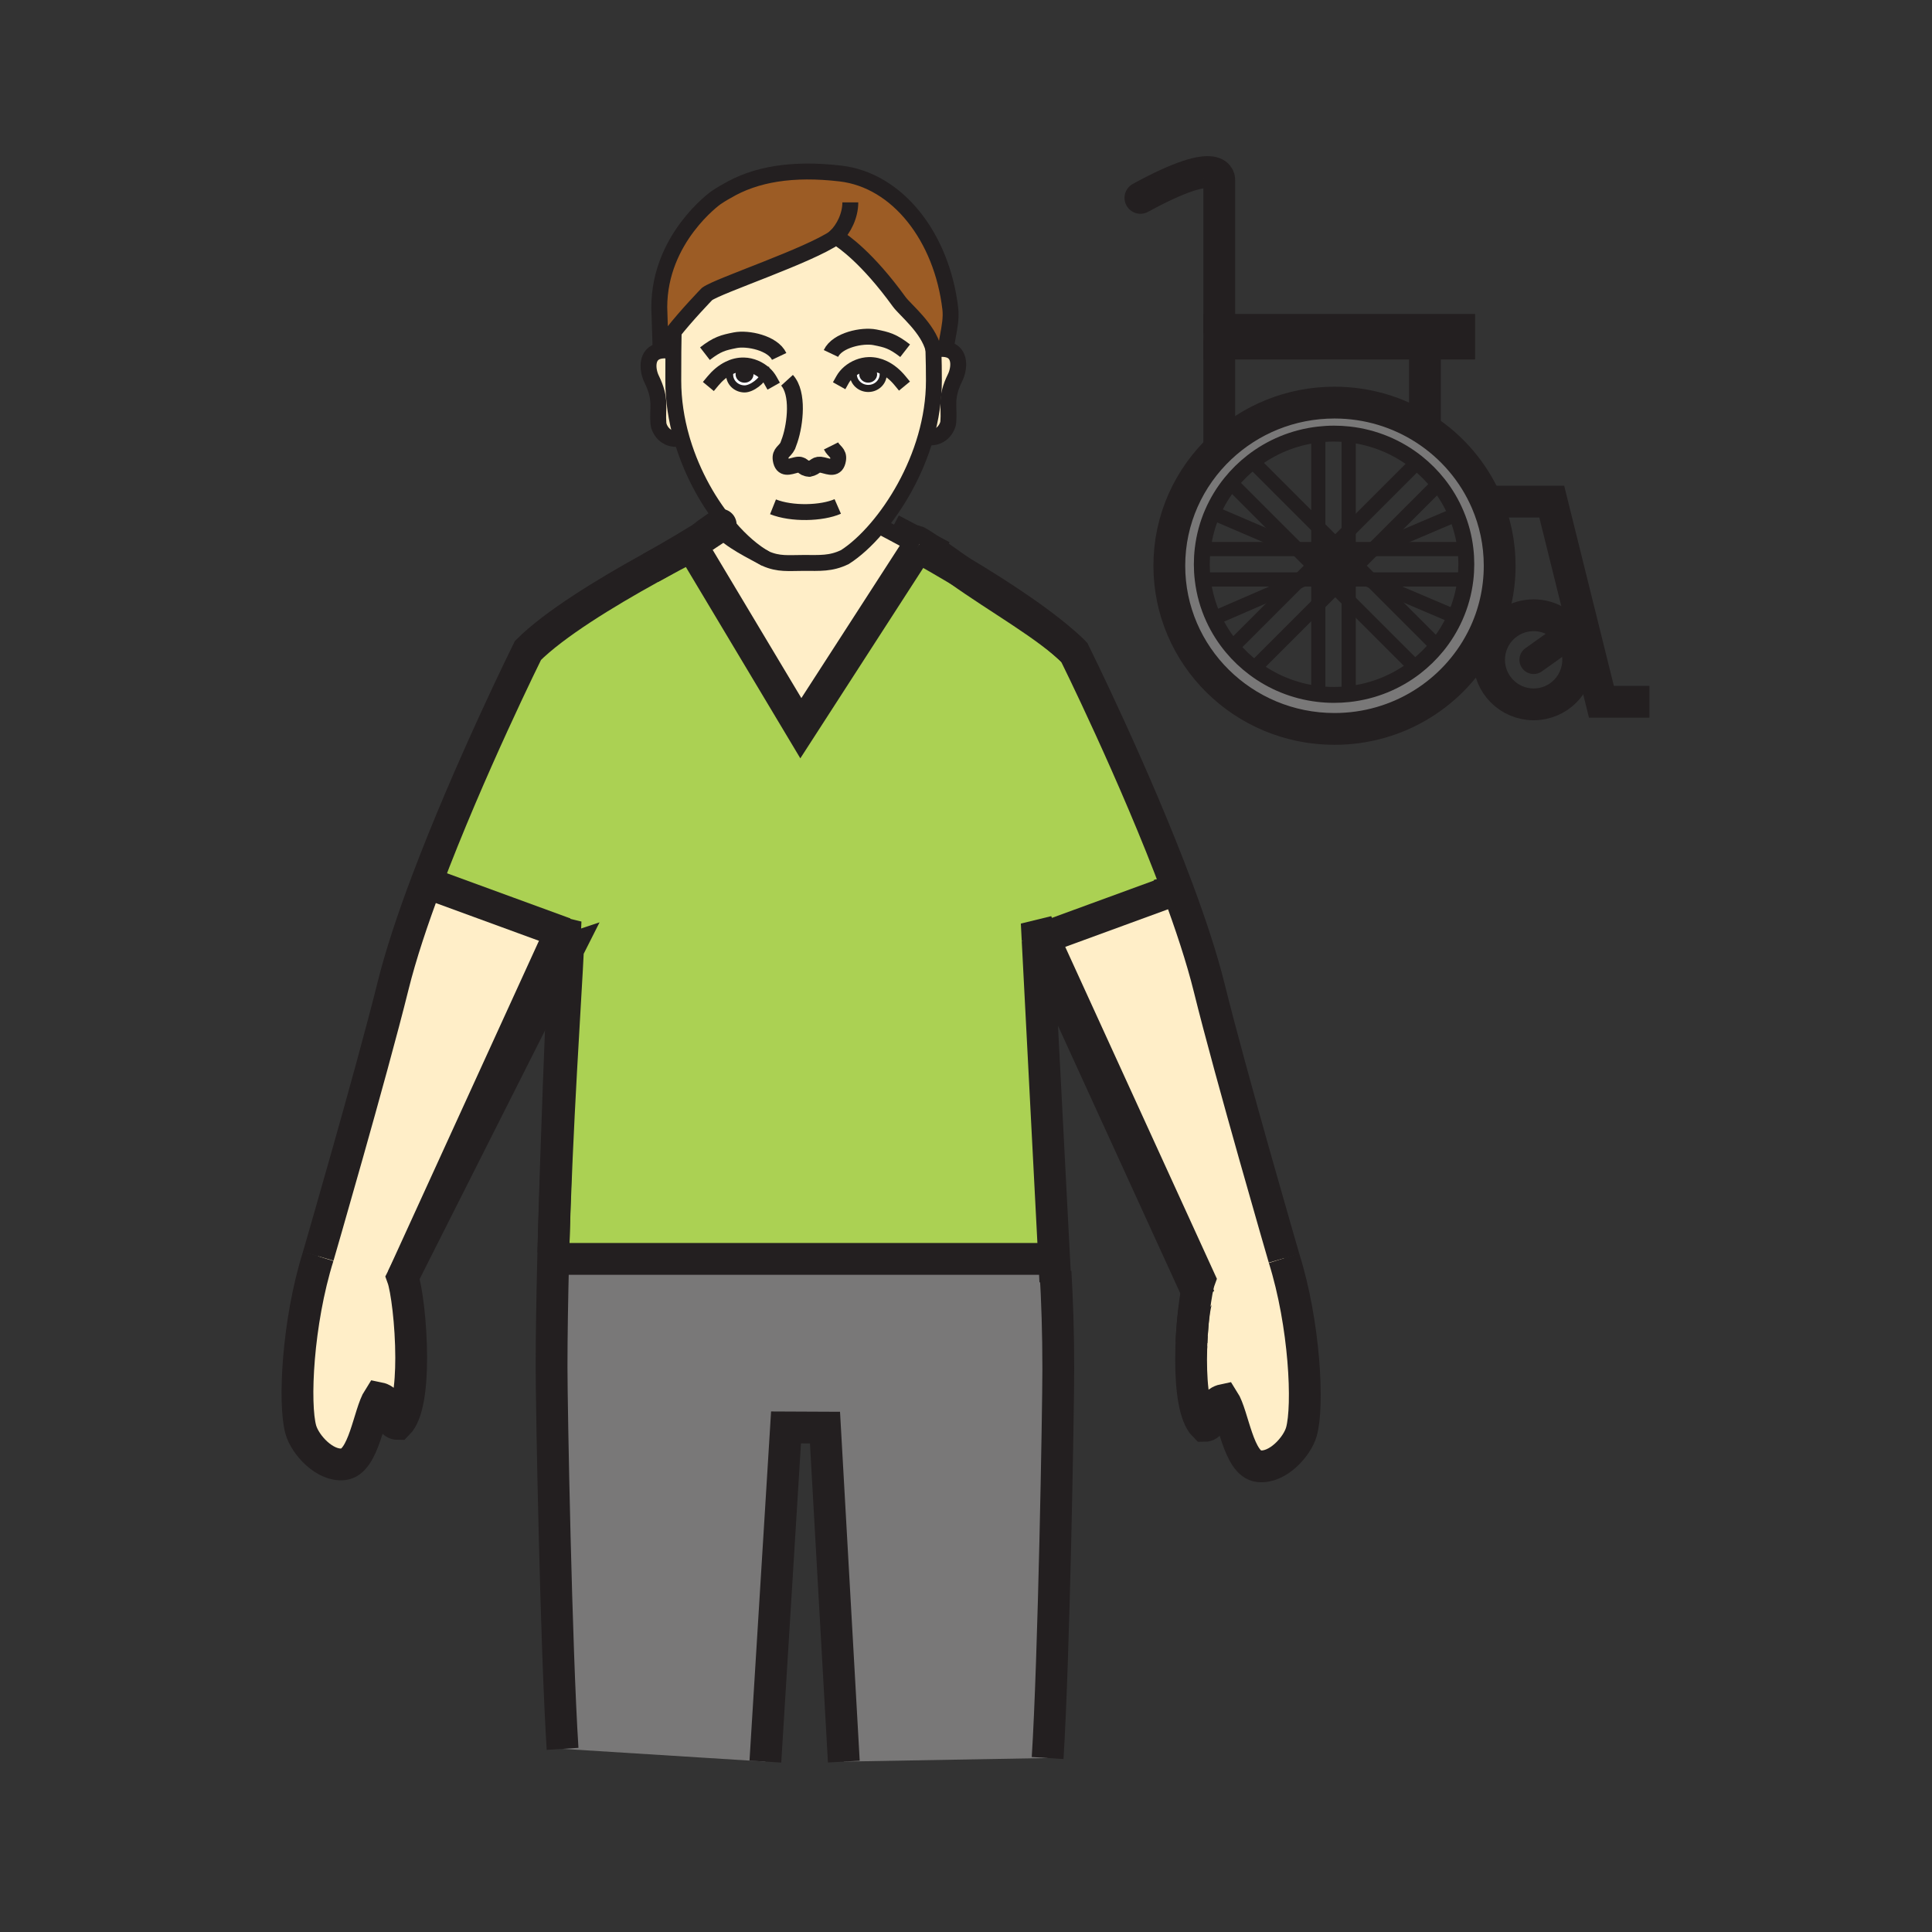<?xml version="1.0" encoding="iso-8859-1"?>
<!-- Generator: Adobe Illustrator 12.0.1, SVG Export Plug-In . SVG Version: 6.00 Build 51448)  -->
<!DOCTYPE svg PUBLIC "-//W3C//DTD SVG 1.1//EN" "http://www.w3.org/Graphics/SVG/1.1/DTD/svg11.dtd">
<svg version="1.1" id="Layer_1" xmlns="http://www.w3.org/2000/svg" width="850.394" height="850.394"
     viewBox="0 0 850.394 850.394" style="overflow:visible;enable-background:new 0 0 850.394 850.394;"
     xml:space="preserve">
<rect x="0" y="0" width="850.394" height="850.394" fill="#333333" stroke="none"/>
<g>
	<g id="XMLID_7_">
		<g>
			<path style="fill:#797878;" d="M529.39,255.05c0.7,6.05,2.36,11.82,4.82,17.14c2.13,4.62,4.86,8.91,8.1,12.78
				c2.86,3.42,6.12,6.52,9.71,9.2c7.99,6.01,17.591,10.01,28.061,11.27c2.33,0.29,4.71,0.43,7.12,0.43c2.18,0,4.33-0.12,6.439-0.35
				c10.99-1.19,21.061-5.41,29.341-11.79c3.539-2.74,6.76-5.87,9.59-9.33c3.189-3.91,5.87-8.25,7.939-12.91
				c2.29-5.12,3.83-10.63,4.51-16.4c0.271-2.21,0.4-4.45,0.4-6.73c0-2.28-0.13-4.52-0.4-6.73c-0.619-5.33-1.989-10.43-4-15.21
				c-2.01-4.83-4.67-9.32-7.869-13.37c-2.771-3.51-5.94-6.69-9.44-9.48c-8.41-6.7-18.75-11.13-30.07-12.36
				c-2.109-0.23-4.26-0.35-6.439-0.35c-2.351,0-4.66,0.14-6.94,0.41c-10.859,1.27-20.79,5.49-28.97,11.83
				c-3.54,2.75-6.76,5.89-9.57,9.37c-3.239,3.99-5.95,8.43-8.02,13.2h-0.01c-2.171,5-3.65,10.38-4.301,16
				c-0.27,2.19-0.399,4.43-0.399,6.69C528.99,250.62,529.12,252.86,529.39,255.05z M654.26,220.79c3.76,8.67,5.84,18.21,5.84,28.23
				c0,11.03-2.52,21.5-7.029,30.84c-0.301,0.62-0.61,1.24-0.931,1.85c-12.04,23.23-36.51,39.13-64.75,39.13
				c-40.149,0-72.699-32.16-72.699-71.82c0-20.44,8.649-38.9,22.54-51.97c13.05-12.29,30.72-19.84,50.159-19.84
				c14.7,0,28.38,4.31,39.811,11.72C639.12,196.64,648.6,207.72,654.26,220.79z"/>
            <path style="fill:#231F20;" d="M593.64,245.13c0.24,0.38,0.431,0.79,0.58,1.21c0.221,0.64,0.34,1.31,0.34,2.02
				c0,3.69-3.3,6.69-7.359,6.69c-2.63,0-4.94-1.25-6.23-3.14c-0.13-0.17-0.239-0.35-0.33-0.53c-0.52-0.91-0.8-1.94-0.8-3.02
				c0-0.35,0.03-0.68,0.101-1.01c0.079-0.57,0.25-1.12,0.5-1.63c1.119-2.38,3.72-4.05,6.76-4.05
				C589.97,241.67,592.39,243.06,593.64,245.13z"/>
            <path style="fill:#FFEEC8;" d="M565.19,553.82c9.13,29.1,10.85,64.949,7.659,76.31c-1.869,6.72-10.56,16.2-18.76,15.24
				c-9.07-0.99-11.149-22.36-15.53-29.17c-6.859,1.43-3.34,11.43-8.409,11.43c-4.4-4.38-5.87-16.46-5.87-29.1
				c0-1.69,0.029-3.4,0.08-5.09c0.01-0.421,0.02-0.841,0.04-1.261c0.01-0.42,0.029-0.84,0.05-1.25c0.03-0.83,0.069-1.66,0.12-2.47
				c0.02-0.36,0.04-0.72,0.06-1.08c0-0.04,0-0.08,0.01-0.12c0.67-10.439,2.141-18.51,3.431-16.09l-1.28-2.81
				c0.42-2.261,0.86-4.051,1.28-5.19l-68.7-150.35l58.92-21.57h0.01c5.74,15.42,10.73,30.51,13.97,43.59
				C541.76,473.27,565.19,553.82,565.19,553.82z"/>
            <path style="fill:#797878;" d="M459.37,412.82l68.7,150.35c-0.42,1.14-0.86,2.93-1.28,5.19L459.37,420.82l-2.65-7.04
				L459.37,412.82z"/>
            <path style="fill:#FFEEC8;" d="M526.79,568.36l1.28,2.81c-1.29-2.42-2.761,5.65-3.431,16.09
				C525.08,579.9,525.9,573.09,526.79,568.36z"/>
            <path style="fill:#FFEEC8;"
                  d="M524.57,588.46c0.01-0.36,0.029-0.72,0.06-1.08C524.61,587.74,524.59,588.1,524.57,588.46z"/>
            <path style="fill:#FFEEC8;"
                  d="M524.45,590.93c0.03-0.83,0.069-1.649,0.12-2.47C524.52,589.27,524.48,590.1,524.45,590.93z"/>
            <path style="fill:#FFEEC8;"
                  d="M524.4,592.18c-0.021,0.42-0.03,0.84-0.04,1.261C524.37,593.02,524.38,592.6,524.4,592.18z"/>
            <path style="fill:#ABD153;" d="M518.29,391.25l-58.92,21.57l-3.04-6.65l0.39,7.61l7.271,140.18l-3.12,0.16H247.3l-3.81-0.03
				c0.02-0.87,0.04-1.75,0.07-2.63c1.43-55.16,5.57-114.2,6.44-133.46c0.06-1.23-0.64-1.38-1.58-1.03c0.1-2.38,0.19-4.44,0.27-6.13
				c0.16-3.57,0.25-5.53,0.25-5.53l-2.2,4.82l-59.06-21.61c18.67-49.71,44.7-102.21,44.7-102.21
				c11.61-11.61,33.97-25.26,53.42-36.01c0.23-0.12,0.45-0.25,0.67-0.37c6.54-3.61,12.72-6.87,18.04-9.61l47.99,80.21l51.57-79.87
				c0.06,0.03,0.11,0.06,0.17,0.09c5.22,2.92,11.43,6.46,18.03,10.39c17.08,12.25,38.99,24.42,50.6,36.03
				c0,0,26.7,53.83,45.43,104.08H518.29z"/>
            <path style="fill:#797878;" d="M464.3,559.8l0.3-0.02c0.74,12.5,1.221,26.779,1.221,42.67c0,17.81-1.94,128.479-4.7,171.37
				l-89.7,1.569l-8.29-147.01l-17.15-0.08l-9.09,147.09l-89.26-5.609c-2.83-43.88-4.85-150-4.85-168.141
				c0-13.399,0.27-29.88,0.71-47.55l3.81,0.03h213.57l3.12-0.16L464.3,559.8z"/>
            <polygon style="fill:#797878;" points="456.33,406.17 459.37,412.82 456.72,413.78 			"/>
            <path style="fill:#0071BC;"
                  d="M422.27,251.14c18.05,10.76,38.99,24.42,50.6,36.03C461.26,275.56,439.35,263.39,422.27,251.14z"
            />
            <path style="fill:#FFEEC8;" d="M410.97,154.26l0.63-0.14c1.45-0.52,3.07-0.69,4.84-0.41c0.08,0.01,0.16,0.03,0.24,0.05
				c6.49,1.21,5.58,8.65,3.75,12.38c-4.51,9.18-2.45,12.57-3.02,19.58c-0.22,2.66-3.26,7.85-9.61,6.63l-0.33-0.09
				c2.26-7.9,3.6-16.23,3.6-24.69c0-4.77-0.06-8.09-0.22-13.85C410.89,153.9,410.93,154.08,410.97,154.26z"/>
            <path style="fill:#9C5C25;" d="M368.59,104.61c-0.4-0.25-0.61-0.36-0.61-0.36c-0.02,0.02-0.05,0.03-0.07,0.05
				c-11.79,8.24-51.64,21.38-56.7,25.1c0,0-9.04,9.31-15.3,17.33c-2.25,2.88-4.15,5.6-5.13,7.65l-0.59-19.11
				c0-30.49,24.88-48.19,24.88-48.19c2.87-1.95,4.8-2.94,4.8-2.94c12.69-7.55,29.11-10.21,50.04-7.77
				c25.28,2.95,44.68,28.12,48.37,59.46l-1.1,12.42l-0.5,5.51c-0.08-0.02-0.16-0.04-0.24-0.05c-1.77-0.28-3.39-0.11-4.84,0.41
				l-0.63,0.14c-0.04-0.18-0.08-0.36-0.12-0.54c-2.31-9.34-12.44-17.3-15.05-20.88C381.79,113.48,371.18,106.21,368.59,104.61z"/>
            <path style="fill:#FFEEC8;"
                  d="M422.27,251.14c-6.6-3.93-12.81-7.47-18.03-10.39C408.89,243.24,390.37,228.27,422.27,251.14z"/>
            <path style="fill:#FFEEC8;" d="M373.63,163.77l1.89,0.01c0,0.21,0.07,0.43,0.07,0.92c0,3.47,2.95,6.28,6.59,6.28
				c3.63,0,6.58-2.81,6.58-6.28c0-0.95,0.07-1.39-0.16-1.94l0.46-0.98c-2.02-0.98-4.23-1.53-6.6-1.48
				C379.3,160.38,376.07,161.68,373.63,163.77z M356.26,206.34c-0.09,0.02-0.18,0.04-0.28,0.05l0.56-0.04
				C356.44,206.35,356.35,206.35,356.26,206.34z M320.75,162.03l0.51,1.08c-0.17,0.48-0.12,0.92-0.12,1.78
				c0,3.48,2.96,6.29,6.6,6.29c3.18,0,7.86-3.58,9-6.8c-2.47-2.33-5.93-3.81-9.29-3.88C325.04,160.44,322.8,161.01,320.75,162.03z
				 M410.85,153.72c0.16,5.76,0.22,9.08,0.22,13.85c0,8.46-1.34,16.79-3.6,24.69c-4.55,15.85-12.83,30.01-21.55,40.21
				c-4.72,5.53-9.58,9.9-14.04,12.74c-6.23,3-10.97,2.57-18.17,2.57c-6.66,0-10.93,0.67-16.78-1.92
				c-5.18-2.9-10.71-7.65-15.96-13.77c-8.37-9.74-16.05-22.96-20.54-37.8c-0.14-0.48-0.28-0.96-0.42-1.44
				c-2.31-8.07-3.66-16.6-3.66-25.28c0-2.87,0-7.91,0.04-12.77c0.03-2.73,0.06-5.4,0.11-7.61l-0.59-0.46
				c6.26-8.02,15.3-17.33,15.3-17.33c5.06-3.72,44.91-16.86,56.7-25.1c0.13,0.12,0.37,0.22,0.68,0.31
				c2.59,1.6,13.2,8.87,27.21,28.23C398.41,136.42,408.54,144.38,410.85,153.72z"/>
            <path style="fill:#FFEEC8;" d="M404.07,240.66l-51.57,79.87l-47.99-80.21c6.14-3.16,8.33-5.68,9.94-7.18c0,0,0,0,0.01-0.01
				c0.6-0.42,1.12-0.8,1.54-1.13c5.25,6.12,15.75,10.96,20.93,13.86c5.85,2.59,10.12,1.92,16.78,1.92c7.2,0,11.94,0.43,18.17-2.57
				c4.46-2.84,9.32-7.21,14.04-12.74l3.15,0.06C389.07,232.53,395.09,235.65,404.07,240.66z"/>
            <path style="fill:#FFFFFF;" d="M389.06,161.78l-0.46,0.98c0.23,0.55,0.16,0.99,0.16,1.94c0,3.47-2.95,6.28-6.58,6.28
				c-3.64,0-6.59-2.81-6.59-6.28c0-0.49-0.07-0.71-0.07-0.92l-1.89-0.01c2.44-2.09,5.67-3.39,8.83-3.47
				C384.83,160.25,387.04,160.8,389.06,161.78z M384.52,164.75c0-1.17-1.06-2.12-2.38-2.12c-1.31,0-2.37,0.95-2.37,2.12
				s1.06,2.12,2.37,2.12C383.46,166.87,384.52,165.92,384.52,164.75z"/>
            <path style="fill:#231F20;" d="M382.14,162.63c1.32,0,2.38,0.95,2.38,2.12s-1.06,2.12-2.38,2.12c-1.31,0-2.37-0.95-2.37-2.12
				S380.83,162.63,382.14,162.63z"/>
            <path style="fill:#FFFFFF;" d="M336.74,164.38c-1.14,3.22-5.82,6.8-9,6.8c-3.64,0-6.6-2.81-6.6-6.29c0-0.86-0.05-1.3,0.12-1.78
				l-0.51-1.08c2.05-1.02,4.29-1.59,6.7-1.53C330.81,160.57,334.27,162.05,336.74,164.38z M327.72,166.89
				c1.31,0,2.37-0.95,2.37-2.12c0-1.18-1.06-2.12-2.37-2.12c-1.32,0-2.39,0.94-2.39,2.12C325.33,165.94,326.4,166.89,327.72,166.89z
				"/>
            <path style="fill:#231F20;" d="M330.09,164.77c0,1.17-1.06,2.12-2.37,2.12c-1.32,0-2.39-0.95-2.39-2.12
				c0-1.18,1.07-2.12,2.39-2.12C329.03,162.65,330.09,163.59,330.09,164.77z"/>
            <path style="fill:#FFEEC8;"
                  d="M314.46,233.13c0.53-0.49,1-0.87,1.54-1.13C315.58,232.33,315.06,232.71,314.46,233.13z"/>
            <path style="fill:#FFEEC8;" d="M314.45,233.14c-1.61,1.5-3.8,4.02-9.94,7.18c-5.32,2.74-11.5,6-18.04,9.61
				C293.08,246.25,308.24,237.47,314.45,233.14z"/>
            <path style="fill:#FFEEC8;" d="M297.58,193.2c-5.1,0-7.57-4.41-7.77-6.81c-0.58-7.02,1.49-10.39-3.01-19.59
				c-1.86-3.78-2.77-11.34,3.98-12.42c1.77-0.29,3.39-0.11,4.84,0.41l0.77,0.01c-0.04,4.86-0.04,9.9-0.04,12.77
				c0,8.68,1.35,17.21,3.66,25.28c0.14,0.48,0.28,0.96,0.42,1.44L297.58,193.2z"/>
            <path style="fill:#0071BC;" d="M248.42,416.97c0.94-0.35,1.64-0.2,1.58,1.03l-1.65,0.55
				C248.37,418.01,248.39,417.48,248.42,416.97z"/>
            <path style="fill:#0071BC;" d="M250,418l-1.78,3.53c0.04-1.04,0.09-2.03,0.13-2.98L250,418z"/>
            <path style="fill:#0071BC;" d="M248.22,421.53L250,418c-0.87,19.26-5.01,78.3-6.44,133.46
				C244.76,503.84,247.05,448.39,248.22,421.53z"/>
            <path style="fill:#FFEEC8;" d="M246.74,410.13l2.2-4.82c0,0-0.09,1.96-0.25,5.53L246.74,410.13z"/>
            <path style="fill:#FFEEC8;" d="M246.74,410.13l1.95,0.71c-0.08,1.69-0.17,3.75-0.27,6.13C246.64,417.61,244,420,244,420
				l4.35-1.45c-0.04,0.95-0.09,1.94-0.13,2.98l-71.01,140.78L246.74,410.13z"/>
            <path style="fill:#FFEEC8;"
                  d="M248.42,416.97c-0.03,0.51-0.05,1.04-0.07,1.58L244,420C244,420,246.64,417.61,248.42,416.97z"/>
            <path style="fill:#FFEEC8;" d="M246.74,410.13l-69.53,152.18c1.73,4.75,3.78,20.431,3.78,35.341c0,12.649-1.48,24.75-5.87,29.13
				c-5.04,0-1.55-10.03-8.43-11.42c-4.37,6.8-6.45,28.159-15.52,29.159c-8.18,0.971-16.88-8.55-18.76-15.229
				c-3.19-11.38-1.47-47.22,7.66-76.34c0,0,23.41-80.55,32.93-118.97c3.37-13.61,8.64-29.391,14.68-45.46L246.74,410.13z"/>
		</g>
        <g>
			<path style="fill:none;stroke:#231F20;stroke-width:14;" d="M524.64,587.26c0.44-7.359,1.261-14.17,2.15-18.899
				c0.42-2.261,0.86-4.051,1.28-5.19l-68.7-150.35"/>
            <path style="fill:none;stroke:#231F20;stroke-width:14;" d="M524.45,590.93c0.03-0.83,0.069-1.649,0.12-2.47
				c0.01-0.36,0.029-0.72,0.06-1.08"/>
            <path style="fill:none;stroke:#231F20;stroke-width:14;"
                  d="M524.36,593.44c0.01-0.421,0.02-0.841,0.04-1.261"/>
            <path style="fill:none;stroke:#231F20;stroke-width:14;" d="M243.56,551.46c1.2-47.62,3.49-103.07,4.66-129.93
				c0.04-1.04,0.09-2.03,0.13-2.98c0.02-0.54,0.04-1.07,0.07-1.58c0.1-2.38,0.19-4.44,0.27-6.13c0.16-3.57,0.25-5.53,0.25-5.53
				l-2.2,4.82"/>
            <polyline style="fill:none;stroke:#231F20;stroke-width:14;"
                      points="459.37,412.82 456.33,406.17 456.72,413.78 			"/>
            <path style="fill:none;stroke:#231F20;stroke-width:14;" d="M404.24,240.75c5.22,2.92,11.43,6.46,18.03,10.39
				c18.05,10.76,38.99,24.42,50.6,36.03"/>
            <path style="fill:none;stroke:#231F20;stroke-width:14;" d="M286.47,249.93c6.54-3.61,12.72-6.87,18.04-9.61"/>
            <path style="fill:none;stroke:#231F20;stroke-width:7;" d="M314.46,233.13c0.53-0.49,1-0.87,1.54-1.13
				c5.25,6.12,15.75,10.96,20.93,13.86"/>
            <path style="fill:none;stroke:#231F20;stroke-width:7;" d="M304.51,240.32c6.14-3.16,8.33-5.68,9.94-7.18"/>
            <line style="fill:none;stroke:#231F20;stroke-width:14;" x1="246.74" y1="410.13" x2="177.21" y2="562.31"/>
            <path style="fill:none;stroke:#231F20;stroke-width:14;" d="M314.46,233.13c0.6-0.42,1.12-0.8,1.54-1.13
				c5.49-4.32-8.15,5.04-5.76,3.88c0,0-0.02,0.02-0.09,0.05C310.1,235.95,310,236,310,236"/>
            <path style="fill:none;stroke:#231F20;stroke-width:7;" d="M314.45,233.14c0,0,0,0,0.01-0.01"/>
            <path style="fill:none;stroke:#231F20;stroke-width:14;" d="M140.07,552.95c0,0,23.41-80.55,32.93-118.97
				c3.37-13.61,8.64-29.391,14.68-45.46c18.67-49.71,44.7-102.21,44.7-102.21c11.61-11.61,33.97-25.26,53.42-36.01
				c0.23-0.12,0.45-0.25,0.67-0.37c6.61-3.68,21.77-12.46,27.98-16.79"/>
            <path style="fill:none;stroke:#231F20;stroke-width:14;" d="M247.63,769.78c-2.83-43.88-4.85-150-4.85-168.141
				c0-13.399,0.27-29.88,0.71-47.55c0.02-0.87,0.04-1.75,0.07-2.63c1.43-55.16,5.57-114.2,6.44-133.46
				c0.06-1.23-0.64-1.38-1.58-1.03C246.64,417.61,244,420,244,420l4.35-1.45L250,418l-1.78,3.53l-71.01,140.78
				c1.73,4.75,3.78,20.431,3.78,35.341c0,12.649-1.48,24.75-5.87,29.13c-5.04,0-1.55-10.03-8.43-11.42
				c-4.37,6.8-6.45,28.159-15.52,29.159c-8.18,0.971-16.88-8.55-18.76-15.229c-3.19-11.38-1.47-47.22,7.66-76.34"/>
            <path style="fill:none;stroke:#231F20;stroke-width:7;" d="M404.07,240.66c-8.98-5.01-15-8.13-15-8.13"/>
            <path style="fill:none;stroke:#231F20;stroke-width:14;" d="M565.19,553.82c0,0-23.431-80.551-32.921-118.98
				c-3.239-13.08-8.229-28.17-13.97-43.59C499.57,341,472.87,287.17,472.87,287.17c-11.61-11.61-33.521-23.78-50.6-36.03
				c-31.9-22.87-13.38-7.9-18.03-10.39c-0.06-0.03-0.11-0.06-0.17-0.09"/>
            <path style="fill:none;stroke:#231F20;stroke-width:14;" d="M464.52,564.09l-0.22-4.29l-0.31-5.84l-7.271-140.18l2.65,7.04
				l67.42,147.541l1.28,2.81c-1.29-2.42-2.761,5.65-3.431,16.09c-0.01,0.04-0.01,0.08-0.01,0.12c-0.02,0.36-0.04,0.72-0.06,1.08
				c-0.051,0.81-0.09,1.64-0.12,2.47c-0.021,0.41-0.04,0.83-0.05,1.25c-0.021,0.42-0.03,0.84-0.04,1.261
				c-0.051,1.689-0.08,3.399-0.08,5.09c0,12.64,1.47,24.72,5.87,29.1c5.069,0,1.55-10,8.409-11.43
				c4.381,6.81,6.46,28.18,15.53,29.17c8.2,0.96,16.891-8.521,18.76-15.24c3.19-11.36,1.471-47.21-7.659-76.31"/>
            <path style="fill:none;stroke:#231F20;stroke-width:14;" d="M461.12,773.82c2.76-42.891,4.7-153.561,4.7-171.37
				c0-15.891-0.48-30.17-1.221-42.67"/>
            <polyline style="fill:none;stroke:#231F20;stroke-width:14;" points="371.42,775.39 363.13,628.38 345.98,628.3 336.89,775.39 
							"/>
            <line style="fill:none;stroke:#231F20;stroke-width:14;" x1="247.3" y1="554.12" x2="460.87" y2="554.12"/>
            <path style="fill:none;stroke:#231F20;stroke-width:6.255;stroke-linecap:square;stroke-miterlimit:10;" d="M313.79,167.72
				c1.95-2.35,4.29-4.39,6.96-5.69c2.05-1.02,4.29-1.59,6.7-1.53c3.36,0.07,6.82,1.55,9.29,3.88c0.91,0.85,1.69,1.82,2.28,2.87"/>
            <path style="fill:none;stroke:#231F20;stroke-width:3.127;stroke-linecap:square;stroke-miterlimit:10;" d="M337,163
				c0,0.44-0.09,0.91-0.26,1.38c-1.14,3.22-5.82,6.8-9,6.8c-3.64,0-6.6-2.81-6.6-6.29c0-0.86-0.05-1.3,0.12-1.78"/>
            <path style="fill:none;stroke:#231F20;stroke-width:6.255;stroke-linecap:square;stroke-miterlimit:10;" d="M396.13,167.53
				c-1.97-2.39-4.35-4.45-7.07-5.75c-2.02-0.98-4.23-1.53-6.6-1.48c-3.16,0.08-6.39,1.38-8.83,3.47c-1.1,0.95-2.05,2.06-2.74,3.29"
            />
            <path style="fill:none;stroke:#231F20;stroke-width:3.127;stroke-linecap:square;stroke-miterlimit:10;" d="M375.52,163.78
				c0,0.21,0.07,0.43,0.07,0.92c0,3.47,2.95,6.28,6.59,6.28c3.63,0,6.58-2.81,6.58-6.28c0-0.95,0.07-1.39-0.16-1.94"/>
            <path style="fill:none;stroke:#231F20;stroke-width:7;" d="M295.62,154.79c-1.45-0.52-3.07-0.7-4.84-0.41
				c-6.75,1.08-5.84,8.64-3.98,12.42c4.5,9.2,2.43,12.57,3.01,19.59c0.2,2.4,2.67,6.81,7.77,6.81c0.58,0,1.19-0.06,1.84-0.18"/>
            <path style="fill:none;stroke:#231F20;stroke-width:7;" d="M411.6,154.12c1.45-0.52,3.07-0.69,4.84-0.41
				c0.08,0.01,0.16,0.03,0.24,0.05c6.49,1.21,5.58,8.65,3.75,12.38c-4.51,9.18-2.45,12.57-3.02,19.58
				c-0.22,2.66-3.26,7.85-9.61,6.63"/>
            <path style="fill:none;stroke:#231F20;stroke-width:7;" d="M340.25,223.08c8.29,3.31,21.45,2.92,28.5-0.16"/>
            <path style="fill:none;stroke:#231F20;stroke-width:7;" d="M410.83,152.99c0.01,0.25,0.01,0.49,0.02,0.73
				c0.16,5.76,0.22,9.08,0.22,13.85c0,8.46-1.34,16.79-3.6,24.69c-4.55,15.85-12.83,30.01-21.55,40.21
				c-4.72,5.53-9.58,9.9-14.04,12.74c-6.23,3-10.97,2.57-18.17,2.57c-6.66,0-10.93,0.67-16.78-1.92
				c-5.18-2.9-10.71-7.65-15.96-13.77c-8.37-9.74-16.05-22.96-20.54-37.8c-0.14-0.48-0.28-0.96-0.42-1.44
				c-2.31-8.07-3.66-16.6-3.66-25.28c0-2.87,0-7.91,0.04-12.77c0.03-2.73,0.06-5.4,0.11-7.61"/>
            <path style="fill:none;stroke:#231F20;stroke-width:7;" d="M356.26,206.34c3.1-0.59,2.56-2.43,5.92-1.62
				c2.91,0.71,5.99,2.16,6.71-2.39c0.5-3.12-1.85-3.54-3.1-6.05"/>
            <path style="fill:none;stroke:#231F20;stroke-width:7;" d="M356.26,206.34c0.09,0.01,0.18,0.01,0.28,0.01l-0.56,0.04
				C356.08,206.38,356.17,206.36,356.26,206.34z"/>
            <path style="fill:none;stroke:#231F20;stroke-width:7;" d="M346.42,167.38c5.2,5.72,3.62,19.16,1.29,26.15l-0.98,2.72
				c-1.25,2.51-3.6,2.92-3.09,6.05c0.72,4.54,3.8,3.09,6.7,2.39c3.37-0.82,2.59,1.53,5.92,1.65"/>
            <path style="fill:none;stroke:#231F20;stroke-width:3.127;" d="M325.33,164.77c0-1.18,1.07-2.12,2.39-2.12
				c1.31,0,2.37,0.94,2.37,2.12c0,1.17-1.06,2.12-2.37,2.12C326.4,166.89,325.33,165.94,325.33,164.77z"/>
            <path style="fill:none;stroke:#231F20;stroke-width:3.127;" d="M382.14,166.87c-1.31,0-2.37-0.95-2.37-2.12s1.06-2.12,2.37-2.12
				c1.32,0,2.38,0.95,2.38,2.12S383.46,166.87,382.14,166.87z"/>
            <path style="fill:none;stroke:#231F20;stroke-width:7;" d="M342.96,156.88c-2.81-5.92-13.81-8.23-19.38-7.12
				c-5.23,1.05-7.83,1.68-13.29,5.91"/>
            <path style="fill:none;stroke:#231F20;stroke-width:7;" d="M365.75,155.58c2.81-5.91,13.81-8.22,19.37-7.11
				c5.24,1.04,7.84,1.67,13.29,5.91"/>
            <path style="fill:none;stroke:#231F20;stroke-width:7;" d="M416.56,151.71c0.19-1.15,0.4-2.31,0.62-3.46
				c0.79-4.23,1.58-8.42,1.1-12.42c-3.69-31.34-23.09-56.51-48.37-59.46c-20.93-2.44-37.35,0.22-50.04,7.77c0,0-1.93,0.99-4.8,2.94
				c0,0-24.88,17.7-24.88,48.19l0.59,19.11c0.98-2.05,2.88-4.77,5.13-7.65c6.26-8.02,15.3-17.33,15.3-17.33
				c5.06-3.72,44.91-16.86,56.7-25.1c0.02-0.02,0.05-0.03,0.07-0.05c0,0,0.21,0.11,0.61,0.36c2.59,1.6,13.2,8.87,27.21,28.23
				c2.61,3.58,12.74,11.54,15.05,20.88c0.04,0.18,0.08,0.36,0.12,0.54c0.17,0.8,0.29,1.62,0.33,2.44"/>
            <path style="fill:none;stroke:#231F20;stroke-width:7;" d="M372.59,105.13c-0.59,0.01-2.8-0.17-4-0.52
				c-0.31-0.09-0.55-0.19-0.68-0.31c-0.05-0.03-0.08-0.08-0.1-0.12c3.62-3.53,6.47-9.28,6.47-15.11"/>
            <path style="fill:none;stroke:#231F20;stroke-width:14;"
                  d="M187.68,388.52c0,0,59.06,21.61,61.01,22.32l-1.95-0.71"/>
            <path style="fill:none;stroke:#231F20;stroke-width:14;" d="M510,394c0,0,8.29-2.75,8.3-2.75h-0.01c0,0-58.92,21.57-61.57,22.53
				l2.65-0.96"/>
            <polyline style="fill:none;stroke:#231F20;stroke-width:14;"
                      points="304.51,240.32 352.5,320.53 404.07,240.66 			"/>
            <path style="fill:none;stroke:#231F20;stroke-width:14;" d="M654.26,220.79c3.76,8.67,5.84,18.21,5.84,28.23
				c0,11.03-2.52,21.5-7.029,30.84c-0.301,0.62-0.61,1.24-0.931,1.85c-12.04,23.23-36.51,39.13-64.75,39.13
				c-40.149,0-72.699-32.16-72.699-71.82c0-20.44,8.649-38.9,22.54-51.97c13.05-12.29,30.72-19.84,50.159-19.84
				c14.7,0,28.38,4.31,39.811,11.72C639.12,196.64,648.6,207.72,654.26,220.79z"/>
            <path style="fill:none;stroke:#231F20;stroke-width:7;" d="M533.7,225.67c2.069-4.77,4.78-9.21,8.02-13.2
				c2.811-3.48,6.03-6.62,9.57-9.37c8.18-6.34,18.11-10.56,28.97-11.83c2.28-0.27,4.59-0.41,6.94-0.41c2.18,0,4.33,0.12,6.439,0.35
				c11.32,1.23,21.66,5.66,30.07,12.36c3.5,2.79,6.67,5.97,9.44,9.48c3.199,4.05,5.859,8.54,7.869,13.37
				c2.011,4.78,3.381,9.88,4,15.21c0.271,2.21,0.4,4.45,0.4,6.73c0,2.28-0.13,4.52-0.4,6.73c-0.68,5.77-2.22,11.28-4.51,16.4
				c-2.069,4.66-4.75,9-7.939,12.91c-2.83,3.46-6.051,6.59-9.59,9.33c-8.28,6.38-18.351,10.6-29.341,11.79
				c-2.109,0.23-4.26,0.35-6.439,0.35c-2.41,0-4.79-0.14-7.12-0.43c-10.47-1.26-20.07-5.26-28.061-11.27
				c-3.59-2.68-6.85-5.78-9.71-9.2c-3.239-3.87-5.97-8.16-8.1-12.78c-2.46-5.32-4.12-11.09-4.82-17.14
				c-0.27-2.19-0.399-4.43-0.399-6.69c0-2.26,0.13-4.5,0.399-6.69c0.65-5.62,2.13-11,4.301-16"/>
            <polyline style="fill:none;stroke:#231F20;stroke-width:6.255;" points="528.76,241.67 529.39,241.67 570.93,241.67 
				571.03,241.67 580.26,241.67 585.61,241.67 587.2,241.67 589.85,241.67 593.64,241.67 604.53,241.67 605.19,241.67 
				644.67,241.67 			"/>
            <polyline style="fill:none;stroke:#231F20;stroke-width:6.255;" points="528.76,255.05 529.39,255.05 572.23,255.05 
				573.73,255.05 580.26,255.05 584.3,255.05 587.2,255.05 591.14,255.05 593.64,255.05 601.87,255.05 603.24,255.05 644.67,255.05 
							"/>
            <polyline style="fill:none;stroke:#231F20;stroke-width:6.255;" points="580.26,244.9 580.26,241.67 580.26,232.08 
				580.26,191.27 580.26,190.9 			"/>
            <polyline style="fill:none;stroke:#231F20;stroke-width:6.255;" points="580.26,303.79 580.26,265.93 580.26,255.05 
				580.26,252.93 			"/>
            <polyline style="fill:none;stroke:#231F20;stroke-width:6.255;" points="593.64,245.6 593.64,245.13 593.64,241.67 
				593.64,233.64 593.64,191.21 593.64,190.9 			"/>
            <polyline style="fill:none;stroke:#231F20;stroke-width:6.255;" points="593.64,306.8 593.64,305.52 593.64,264.39 
				593.64,255.05 593.64,252.56 593.64,252.26 			"/>
            <polyline style="fill:none;stroke:#231F20;stroke-width:6.255;" points="633.14,213.06 604.53,241.67 604.03,242.16 597.19,249 
				594.35,251.85 593.64,252.56 591.14,255.05 587.72,258.47 580.26,265.93 552.02,294.17 			"/>
            <polyline style="fill:none;stroke:#231F20;stroke-width:6.255;" points="580.26,247.02 579.94,247.35 578.27,249.01 
				572.23,255.05 571.08,256.2 542.31,284.97 			"/>
            <polyline style="fill:none;stroke:#231F20;stroke-width:6.255;" points="623.71,203.57 593.64,233.64 587.73,239.55 
				585.61,241.67 			"/>
            <polyline style="fill:none;stroke:#231F20;stroke-width:6.255;" points="584.3,255.05 587.72,258.47 593.64,264.39 
				622.97,293.71 			"/>
            <polyline style="fill:none;stroke:#231F20;stroke-width:6.255;" points="541.72,212.47 570.85,241.59 570.93,241.67 
				578.27,249.01 580.64,251.38 			"/>
            <polyline style="fill:none;stroke:#231F20;stroke-width:6.255;" points="594.86,246.67 597.19,249 603.24,255.05 604.25,256.06 
				632.56,284.39 			"/>
            <polyline style="fill:none;stroke:#231F20;stroke-width:6.255;" points="551.3,203.11 580.26,232.08 587.73,239.55 
				589.85,241.67 			"/>
            <polyline style="fill:none;stroke:#231F20;stroke-width:6.255;" points="594.35,251.85 601.87,255.05 604.25,256.06 
				640.51,271.49 			"/>
            <polyline style="fill:none;stroke:#231F20;stroke-width:6.255;" points="533.7,225.67 570.85,241.59 571.03,241.67 
				580.27,245.63 			"/>
            <line style="fill:none;stroke:#231F20;stroke-width:7;" x1="533.69" y1="225.67" x2="533.7" y2="225.67"/>
            <polyline style="fill:none;stroke:#231F20;stroke-width:6.255;" points="580.97,251.91 573.73,255.05 571.08,256.2 
				534.21,272.19 			"/>
            <polyline style="fill:none;stroke:#231F20;stroke-width:6.255;" points="641.02,226.42 605.19,241.67 604.03,242.16 
				594.22,246.34 			"/>
            <path style="fill:none;stroke:#231F20;stroke-width:6.255;" d="M594.22,246.34c0.221,0.64,0.34,1.31,0.34,2.02
				c0,3.69-3.3,6.69-7.359,6.69c-2.63,0-4.94-1.25-6.23-3.14c-0.13-0.17-0.239-0.35-0.33-0.53c-0.52-0.91-0.8-1.94-0.8-3.02
				c0-0.35,0.03-0.68,0.101-1.01c0.079-0.57,0.25-1.12,0.5-1.63c1.119-2.38,3.72-4.05,6.76-4.05c2.77,0,5.189,1.39,6.439,3.46
				C593.88,245.51,594.07,245.92,594.22,246.34z"/>
            <path style="fill:none;stroke:#231F20;stroke-width:14;stroke-linecap:round;stroke-linejoin:round;" d="M536.67,145.19V79.56
				c0,0,1.88-12.45-34.7,7.54"/>

            <line style="fill:none;stroke:#231F20;stroke-width:14;stroke-linecap:round;stroke-linejoin:round;"
                  x1="536.67" y1="195.64" x2="536.67" y2="151.22"/>
            <polyline style="fill:none;stroke:#231F20;stroke-width:14;" points="654.26,220.79 683.02,220.79 696.51,275.14 704.89,308.89 
				726.02,308.89 			"/>
            <polygon style="fill:none;stroke:#231F20;stroke-width:14;" points="536.67,145.19 642.28,145.19 642.28,151.22 627.2,151.22 
				536.67,151.22 			"/>
            <line style="fill:none;stroke:#231F20;stroke-width:14;" x1="627.2" y1="151.22" x2="627.2" y2="188.93"/>
            <path style="fill:none;stroke:#231F20;stroke-width:14;" d="M691.02,279.05c2.301,3.21,3.641,7.13,3.641,11.37
				c0,10.84-8.78,19.61-19.61,19.61s-19.62-8.77-19.62-19.61c0-2.71,0.551-5.29,1.54-7.64c0.19-0.44,0.391-0.87,0.601-1.29
				c3.26-6.34,9.87-10.68,17.479-10.68C681.64,270.81,687.48,274.06,691.02,279.05z"/>
            <polyline style="fill:none;stroke:#231F20;stroke-width:12.51;stroke-linecap:round;stroke-linejoin:round;"
                      points="
				675.05,290.42 691.02,279.05 696.51,275.14 			"/>
		</g>
	</g>
</g>
    <rect style="fill:none;" width="850.394" height="850.394"/>
    <line style="fill:none;stroke:#231F20;stroke-width:7;" x1="394" y1="230" x2="416.333" y2="241.75"/>
</svg>
